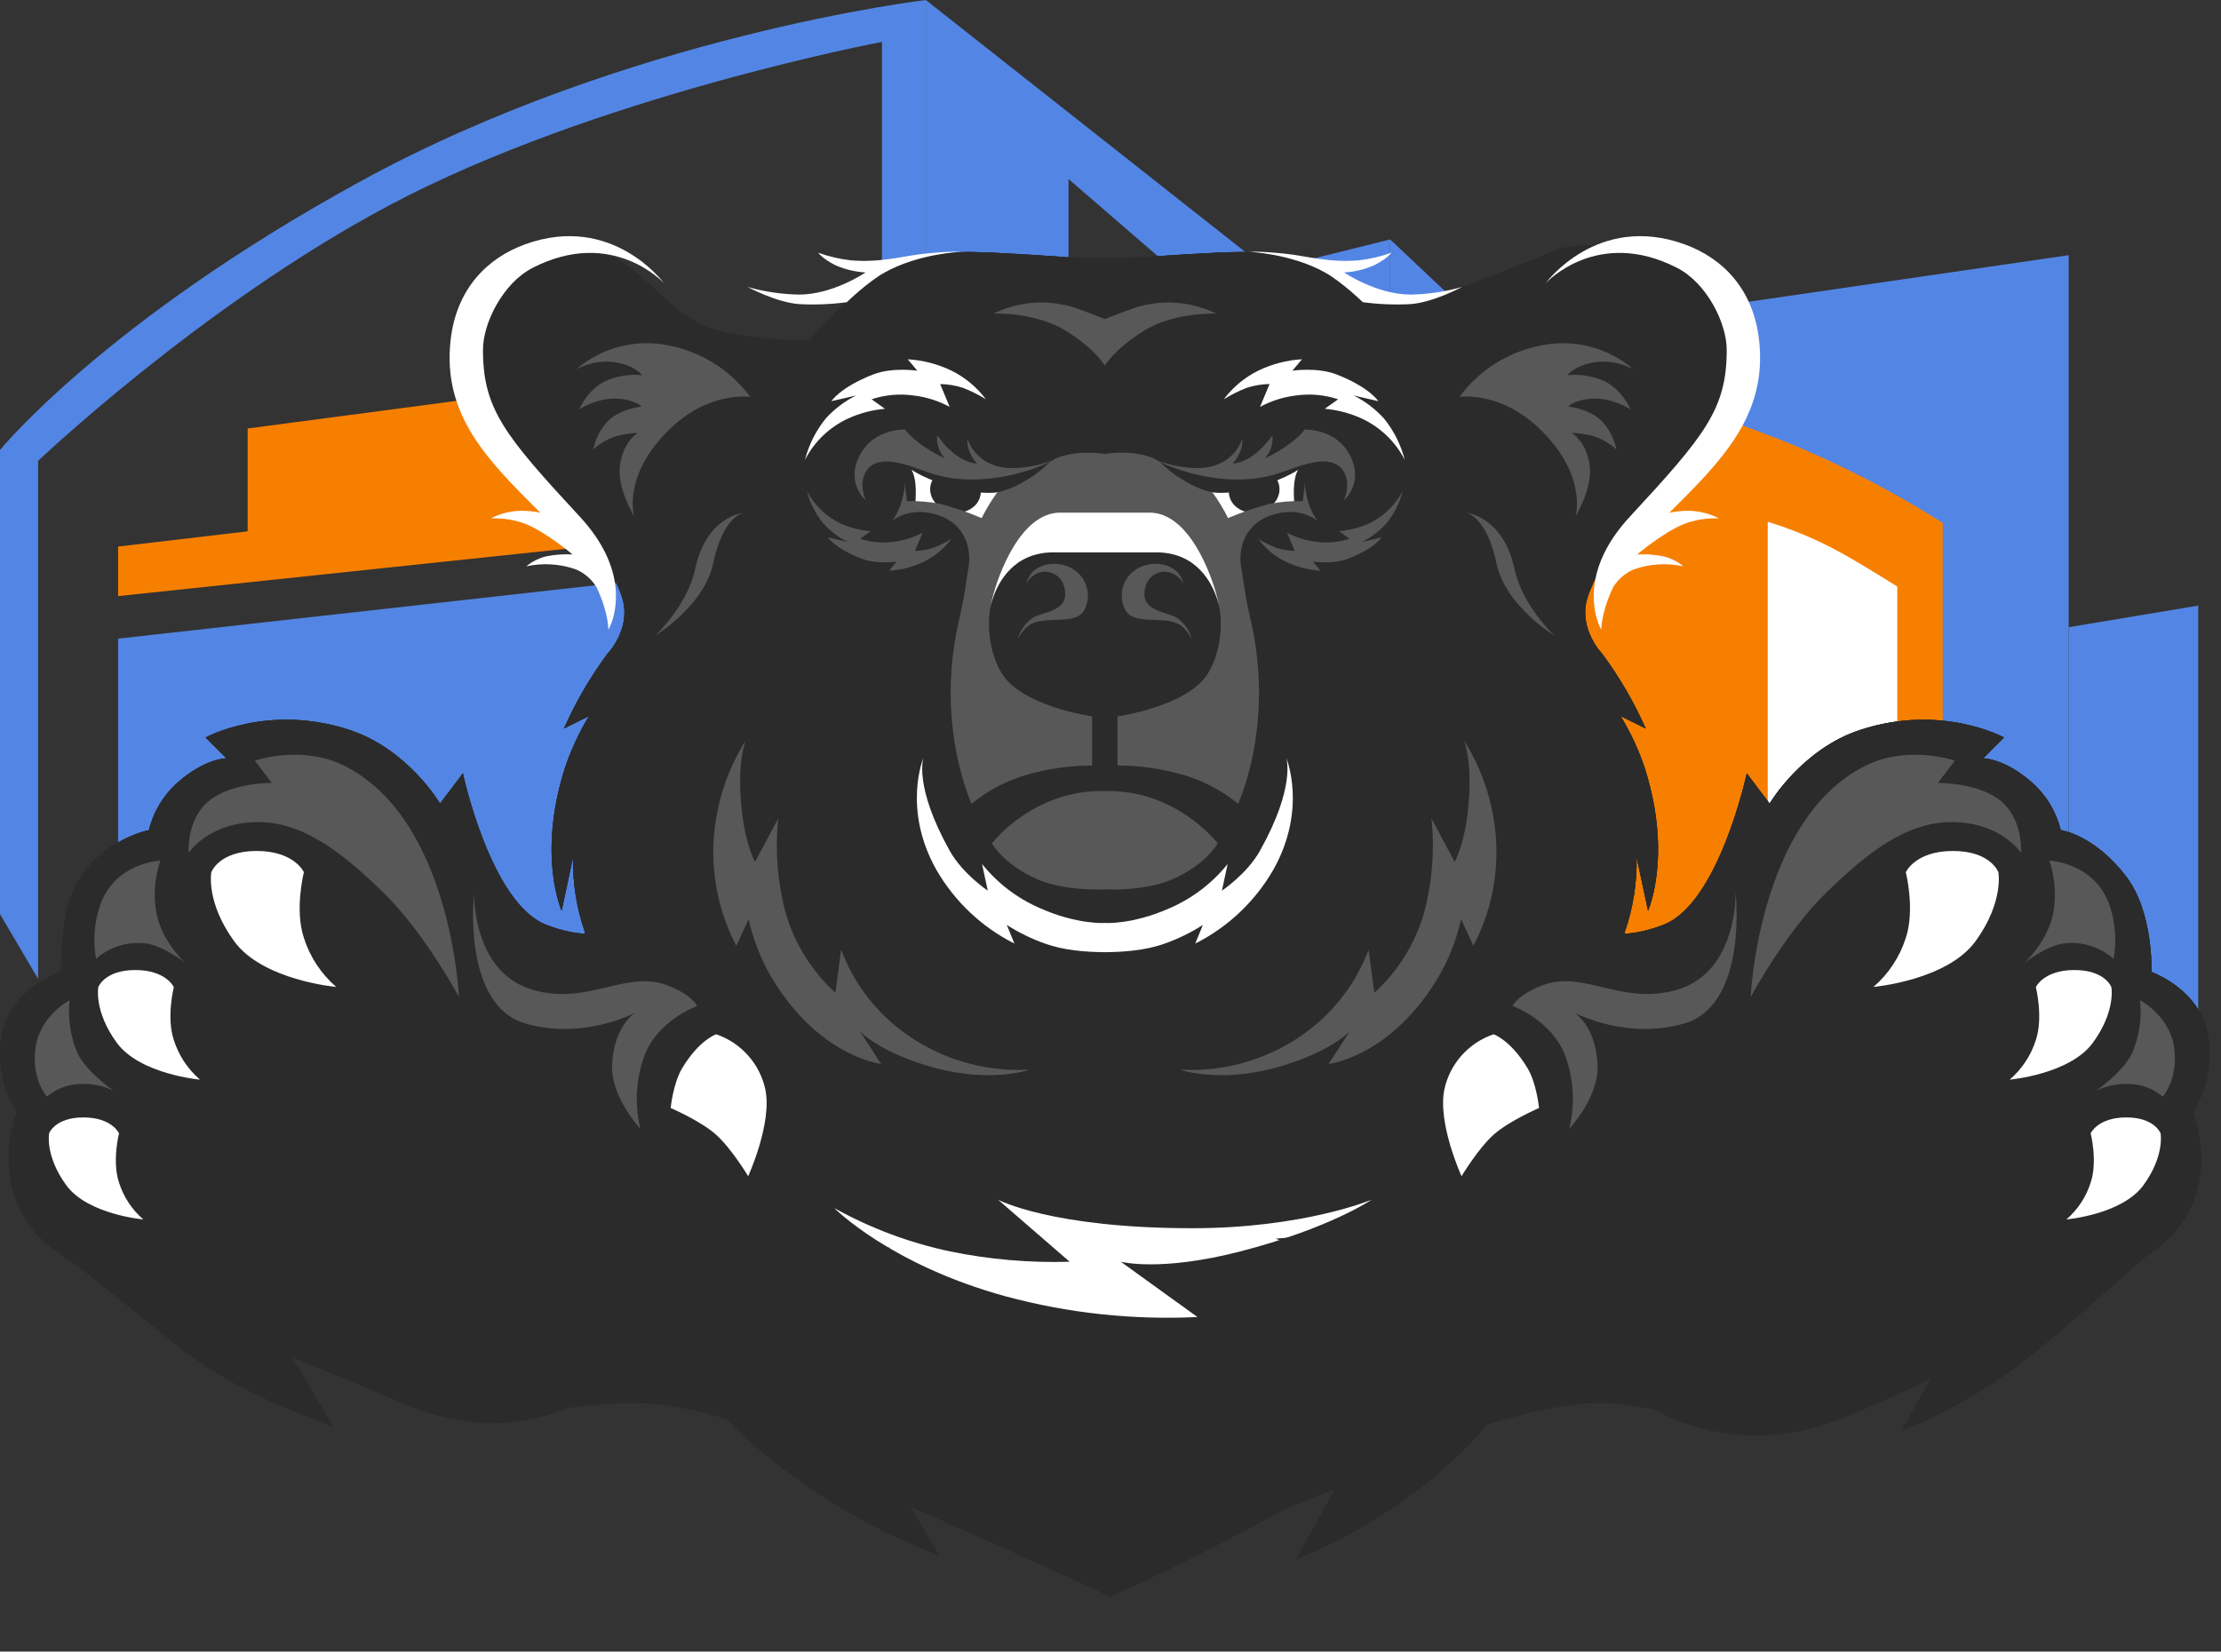 <svg width="121" height="90" viewBox="0 0 121 90" fill="none" xmlns="http://www.w3.org/2000/svg">
<rect x="0" y="0" width="121" height="90" fill="#333333" stroke="none"/>
<path d="M94.438 16.563V23.039L105.49 48.153H112.702V13.906L94.438 16.563Z" fill="#5386E4"/>
<path d="M96.993 23.964C89.597 21.083 85.974 20.541 85.974 20.541L79.288 21.793V48.36H85.974V58.427H105.841V28.497C103.039 26.714 100.077 25.197 96.993 23.964Z" fill="#F77F00"/>
<path d="M75.737 13.047L61.853 16.501V47.53L75.733 48.153L75.737 13.047Z" fill="#5386E4"/>
<path d="M79.286 16.397L75.734 13.047V48.153H79.286V21.793L80.946 21.482V18.057L79.286 16.397Z" fill="#5386E4"/>
<path d="M119.76 33.001L112.703 34.178V59.153H119.76V33.001Z" fill="#5386E4"/>
<path d="M50.438 49.398V0L69.118 14.736L65.174 15.774L58.212 9.755V48.049L50.438 49.398Z" fill="#5386E4"/>
<path d="M50.436 49.409V0C50.436 0 34.143 1.928 19.606 9.9C5.699 17.522 0 24.521 0 24.521V49.813L2.076 53.342V25.114C2.076 25.114 11.001 16.623 21.171 11.208C32.379 5.241 48.049 2.283 48.049 2.283V49.606L50.436 49.409Z" fill="#5386E4"/>
<path d="M13.492 28.954V23.35L45.663 19.095V27.294L39.851 27.709V28.954L6.435 32.483V29.784L13.492 28.954Z" fill="#F77F00"/>
<path d="M96.307 51.681V28.435C97.674 28.85 98.997 29.407 100.25 30.096C101.527 30.799 103.364 31.963 103.364 31.963V51.681H96.307Z" fill="white"/>
<path d="M6.435 55.35V34.802L39.851 31.066L70.258 51.302L6.435 55.35Z" fill="#5386E4"/>
<path fill-rule="evenodd" clip-rule="evenodd" d="M87.319 35.668C88.242 36.922 89.027 38.274 89.658 39.699L88.294 39.024C88.844 39.931 89.288 40.896 89.622 41.903C91.119 46.662 89.784 49.628 89.784 49.628L89.162 46.71C89.191 48.096 88.973 49.476 88.52 50.786C88.518 50.819 88.518 50.852 88.516 50.885C89.132 50.846 89.811 50.712 90.639 50.389C93.655 49.204 95.164 42.141 95.164 42.141L96.409 43.789C96.409 43.789 98.159 40.811 101.353 39.773C105.781 38.32 109.18 40.188 109.18 40.188L108.047 41.321C108.047 41.321 109.218 41.321 110.725 42.66C111.488 43.342 112.026 44.24 112.269 45.236C112.269 45.236 114.052 45.455 115.816 47.738C117.339 49.71 117.211 52.967 117.211 52.967C117.211 52.967 119.886 53.895 120.301 56.469C120.54 57.897 120.245 59.364 119.471 60.589C119.471 60.589 121.146 64.84 117.925 67.695C116.681 68.8 113.807 70.373 113.807 70.373L94.184 78C94.184 78 89.401 76.092 86 76.5C80.59 77.149 73.167 80.466 69.5 82.5C64.886 85.058 60.5 87 60.5 87L60.257 67.148C60.234 67.147 60.214 67.146 60.191 67.145V14.067C60.282 14.067 60.388 14.067 60.5 14.068C60.947 14.071 61.517 14.074 61.899 14.043C63.238 13.941 66.119 13.748 67.46 13.733C69.307 13.711 71.052 14.13 72.54 15.048C73.418 15.72 73.784 16.006 73.964 16.149C74.068 16.229 74.112 16.265 74.159 16.298C74.197 16.325 74.234 16.351 74.303 16.396L74.305 16.397C74.326 16.397 74.353 16.397 74.386 16.398C74.925 16.4 76.951 16.409 78.56 15.982C79.527 15.73 80.735 15.249 81.858 14.801C82.586 14.511 83.281 14.234 83.852 14.043C85.222 13.258 86.333 13.346 87.63 13.449C88.101 13.486 88.597 13.526 89.139 13.526C91.681 13.526 93.035 14.771 94.184 17.029C95.83 20.275 94.288 23.928 91.302 26.297C89.556 27.683 87.215 30.305 86.488 32.563C86.111 33.737 86.656 34.779 87.026 35.309L87.319 35.668ZM33.063 35.668C32.14 36.922 31.355 38.274 30.724 39.699L32.088 39.024C31.538 39.931 31.094 40.896 30.759 41.903C29.263 46.662 30.598 49.628 30.598 49.628L31.22 46.71C31.191 48.096 31.409 49.476 31.862 50.786C31.864 50.819 31.864 50.852 31.866 50.885C31.249 50.846 30.571 50.712 29.742 50.389C26.727 49.204 25.218 42.141 25.218 42.141L23.973 43.789C23.973 43.789 22.223 40.811 19.029 39.773C14.601 38.32 11.202 40.188 11.202 40.188L12.335 41.321C12.335 41.321 11.164 41.321 9.657 42.66C8.894 43.342 8.356 44.24 8.113 45.236C8.113 45.236 4.805 45.87 3.736 49.191C3.314 50.498 3.321 52.927 3.321 52.927C3.321 52.927 0.496 53.895 0.081 56.469C-0.158 57.897 0.137 59.364 0.911 60.589C0.911 60.589 -0.764 64.84 2.457 67.695C3.7 68.8 6.575 70.373 6.575 70.373L16.5 71.5L27 77.5C27 77.5 32.063 76.168 35.641 76.5C41.58 77.052 47.179 81.056 50.5 82.5C55.693 84.758 60.5 87 60.5 87L60.257 67.148H60.125C60.147 67.147 60.168 67.146 60.191 67.145V14.067C60.1 14.067 59.994 14.067 59.882 14.068C59.435 14.071 58.865 14.074 58.483 14.043C57.144 13.941 54.263 13.748 52.922 13.733C51.16 13.712 49.481 14.1 48.049 14.945C46.548 15.829 45.309 17.203 44.074 18.573C43.699 18.573 40.984 18.511 39.278 18.059C37.696 17.647 36.662 16.684 35.67 15.759L35.645 15.736L35.641 15.732C34.431 14.604 33.273 13.526 31.243 13.526C28.701 13.526 27.347 14.771 26.198 17.029C24.552 20.275 26.094 23.928 29.08 26.297C30.826 27.683 33.167 30.305 33.894 32.563C34.271 33.737 33.725 34.779 33.356 35.309L33.063 35.668Z" fill="#2B2B2B"/>
<path fill-rule="evenodd" clip-rule="evenodd" d="M87.319 35.668C88.242 36.922 89.027 38.274 89.658 39.699L88.294 39.024C88.844 39.931 89.288 40.896 89.622 41.903C91.119 46.662 89.784 49.628 89.784 49.628L89.162 46.71C89.191 48.096 88.973 49.476 88.52 50.786C88.518 50.819 88.518 50.852 88.516 50.885C89.132 50.846 89.811 50.712 90.639 50.389C93.655 49.204 95.164 42.141 95.164 42.141L96.409 43.789C96.409 43.789 98.159 40.811 101.353 39.773C105.781 38.32 109.18 40.188 109.18 40.188L108.047 41.321C108.047 41.321 109.218 41.321 110.725 42.66C111.488 43.342 112.026 44.24 112.269 45.236C112.269 45.236 114.052 45.455 115.816 47.738C117.339 49.71 117.211 52.967 117.211 52.967C117.211 52.967 119.886 53.895 120.301 56.469C120.54 57.897 120.245 59.364 119.471 60.589C119.471 60.589 121.146 64.84 117.925 67.695C116.681 68.8 113.807 70.373 113.807 70.373L94.184 78C94.184 78 89.401 76.092 86 76.5C80.59 77.149 73.167 80.466 69.5 82.5C64.886 85.058 60.5 87 60.5 87L60.257 67.148C60.234 67.147 60.214 67.146 60.191 67.145V14.067C60.282 14.067 60.388 14.067 60.5 14.068C60.947 14.071 61.517 14.074 61.899 14.043C63.238 13.941 66.119 13.748 67.46 13.733C69.307 13.711 71.052 14.13 72.54 15.048C73.418 15.72 73.784 16.006 73.964 16.149C74.068 16.229 74.112 16.265 74.159 16.298C74.197 16.325 74.234 16.351 74.303 16.396L74.305 16.397C74.326 16.397 74.353 16.397 74.386 16.398C74.925 16.4 76.951 16.409 78.56 15.982C79.527 15.73 80.735 15.249 81.858 14.801C82.586 14.511 83.281 14.234 83.852 14.043C85.222 13.258 86.333 13.346 87.63 13.449C88.101 13.486 88.597 13.526 89.139 13.526C91.681 13.526 93.035 14.771 94.184 17.029C95.83 20.275 94.288 23.928 91.302 26.297C89.556 27.683 87.215 30.305 86.488 32.563C86.111 33.737 86.656 34.779 87.026 35.309L87.319 35.668ZM33.063 35.668C32.14 36.922 31.355 38.274 30.724 39.699L32.088 39.024C31.538 39.931 31.094 40.896 30.759 41.903C29.263 46.662 30.598 49.628 30.598 49.628L31.22 46.71C31.191 48.096 31.409 49.476 31.862 50.786C31.864 50.819 31.864 50.852 31.866 50.885C31.249 50.846 30.571 50.712 29.742 50.389C26.727 49.204 25.218 42.141 25.218 42.141L23.973 43.789C23.973 43.789 22.223 40.811 19.029 39.773C14.601 38.32 11.202 40.188 11.202 40.188L12.335 41.321C12.335 41.321 11.164 41.321 9.657 42.66C8.894 43.342 8.356 44.24 8.113 45.236C8.113 45.236 4.805 45.87 3.736 49.191C3.314 50.498 3.321 52.927 3.321 52.927C3.321 52.927 0.496 53.895 0.081 56.469C-0.158 57.897 0.137 59.364 0.911 60.589C0.911 60.589 -0.764 64.84 2.457 67.695C3.7 68.8 6.575 70.373 6.575 70.373L16.5 71.5L27 77.5C27 77.5 32.063 76.168 35.641 76.5C41.58 77.052 47.179 81.056 50.5 82.5C55.693 84.758 60.5 87 60.5 87L60.257 67.148H60.125C60.147 67.147 60.168 67.146 60.191 67.145V14.067C60.1 14.067 59.994 14.067 59.882 14.068C59.435 14.071 58.865 14.074 58.483 14.043C57.144 13.941 54.263 13.748 52.922 13.733C51.16 13.712 49.481 14.1 48.049 14.945C46.548 15.829 45.309 17.203 44.074 18.573C43.699 18.573 40.984 18.511 39.278 18.059C37.696 17.647 36.662 16.684 35.67 15.759L35.645 15.736L35.641 15.732C34.431 14.604 33.273 13.526 31.243 13.526C28.701 13.526 27.347 14.771 26.198 17.029C24.552 20.275 26.094 23.928 29.08 26.297C30.826 27.683 33.167 30.305 33.894 32.563C34.271 33.737 33.725 34.779 33.356 35.309L33.063 35.668Z" fill="#2B2B2B"/>
<path fill-rule="evenodd" clip-rule="evenodd" d="M87.319 35.668C88.242 36.922 89.027 38.274 89.658 39.699L88.294 39.024C88.844 39.931 89.288 40.896 89.622 41.903C91.119 46.662 89.784 49.628 89.784 49.628L89.162 46.71C89.191 48.096 88.973 49.476 88.52 50.786C88.518 50.819 88.518 50.852 88.516 50.885C89.132 50.846 89.811 50.712 90.639 50.389C93.655 49.204 95.164 42.141 95.164 42.141L96.409 43.789C96.409 43.789 98.159 40.811 101.353 39.773C105.781 38.32 109.18 40.188 109.18 40.188L108.047 41.321C108.047 41.321 109.218 41.321 110.725 42.66C111.488 43.342 112.026 44.24 112.269 45.236C112.269 45.236 114.052 45.455 115.816 47.738C117.339 49.71 117.211 52.967 117.211 52.967C117.211 52.967 119.886 53.895 120.301 56.469C120.54 57.897 120.245 59.364 119.471 60.589C119.471 60.589 121.146 64.84 117.925 67.695C116.681 68.8 113.807 70.373 113.807 70.373L94.184 78C94.184 78 89.401 76.092 86 76.5C80.59 77.149 73.167 80.466 69.5 82.5C64.886 85.058 60.5 87 60.5 87L60.257 67.148C60.234 67.147 60.214 67.146 60.191 67.145V14.067C60.282 14.067 60.388 14.067 60.5 14.068C60.947 14.071 61.517 14.074 61.899 14.043C63.238 13.941 66.119 13.748 67.46 13.733C69.307 13.711 71.052 14.13 72.54 15.048C73.418 15.72 73.784 16.006 73.964 16.149C74.068 16.229 74.112 16.265 74.159 16.298C74.197 16.325 74.234 16.351 74.303 16.396L74.305 16.397C74.326 16.397 74.353 16.397 74.386 16.398C74.925 16.4 76.951 16.409 78.56 15.982C79.527 15.73 80.735 15.249 81.858 14.801C82.586 14.511 83.281 14.234 83.852 14.043C85.222 13.258 86.333 13.346 87.63 13.449C88.101 13.486 88.597 13.526 89.139 13.526C91.681 13.526 93.035 14.771 94.184 17.029C95.83 20.275 94.288 23.928 91.302 26.297C89.556 27.683 87.215 30.305 86.488 32.563C86.111 33.737 86.656 34.779 87.026 35.309L87.319 35.668ZM33.063 35.668C32.14 36.922 31.355 38.274 30.724 39.699L32.088 39.024C31.538 39.931 31.094 40.896 30.759 41.903C29.263 46.662 30.598 49.628 30.598 49.628L31.22 46.71C31.191 48.096 31.409 49.476 31.862 50.786C31.864 50.819 31.864 50.852 31.866 50.885C31.249 50.846 30.571 50.712 29.742 50.389C26.727 49.204 25.218 42.141 25.218 42.141L23.973 43.789C23.973 43.789 22.223 40.811 19.029 39.773C14.601 38.32 11.202 40.188 11.202 40.188L12.335 41.321C12.335 41.321 11.164 41.321 9.657 42.66C8.894 43.342 8.356 44.24 8.113 45.236C8.113 45.236 4.805 45.87 3.736 49.191C3.314 50.498 3.321 52.927 3.321 52.927C3.321 52.927 0.496 53.895 0.081 56.469C-0.158 57.897 0.137 59.364 0.911 60.589C0.911 60.589 -0.764 64.84 2.457 67.695C3.7 68.8 6.575 70.373 6.575 70.373L16.5 71.5L27 77.5C27 77.5 32.063 76.168 35.641 76.5C41.58 77.052 47.179 81.056 50.5 82.5C55.693 84.758 60.5 87 60.5 87L60.257 67.148H60.125C60.147 67.147 60.168 67.146 60.191 67.145V14.067C60.1 14.067 59.994 14.067 59.882 14.068C59.435 14.071 58.865 14.074 58.483 14.043C57.144 13.941 54.263 13.748 52.922 13.733C51.16 13.712 49.481 14.1 48.049 14.945C46.548 15.829 45.309 17.203 44.074 18.573C43.699 18.573 40.984 18.511 39.278 18.059C37.696 17.647 36.662 16.684 35.67 15.759L35.645 15.736L35.641 15.732C34.431 14.604 33.273 13.526 31.243 13.526C28.701 13.526 27.347 14.771 26.198 17.029C24.552 20.275 26.094 23.928 29.08 26.297C30.826 27.683 33.167 30.305 33.894 32.563C34.271 33.737 33.725 34.779 33.356 35.309L33.063 35.668Z" fill="#2B2B2B"/>
<rect x="56" y="15" width="8" height="67" fill="#2B2B2B"/>
<path d="M68.188 27.834H70.557C70.557 27.834 70.399 26.736 70.557 26.064C70.584 25.901 70.64 25.745 70.721 25.601C70.721 25.601 69.921 26.163 68.29 26.599C66.746 27.014 65.922 26.807 65.922 26.807L67.055 28.556L68.188 27.834Z" fill="white"/>
<path d="M66.967 26.992C66.839 26.338 67.343 25.689 68.094 25.542C68.846 25.394 69.56 25.805 69.688 26.458C69.815 27.112 69.311 27.761 68.559 27.908C67.808 28.056 67.094 27.645 66.967 26.992Z" fill="#2B2B2B"/>
<path d="M52.191 27.834H49.823C49.823 27.834 49.981 26.736 49.823 26.064C49.796 25.901 49.74 25.745 49.659 25.601C49.659 25.601 50.458 26.163 52.09 26.599C53.634 27.014 54.458 26.807 54.458 26.807L53.325 28.556L52.191 27.834Z" fill="white"/>
<path d="M53.415 26.992C53.544 26.338 53.04 25.689 52.288 25.542C51.537 25.394 50.823 25.805 50.694 26.458C50.568 27.112 51.072 27.761 51.823 27.908C52.575 28.056 53.289 27.645 53.415 26.992Z" fill="#2B2B2B"/>
<path fill-rule="evenodd" clip-rule="evenodd" d="M60.193 24.74C60.193 24.74 61.558 24.489 62.731 24.929C63.028 25.04 63.221 25.212 63.459 25.423C63.702 25.639 63.991 25.896 64.487 26.173C64.968 26.481 65.5 26.704 66.058 26.833C66.376 27.276 66.66 27.744 66.905 28.232C67.64 27.918 68.397 27.659 69.171 27.455C69.767 27.343 70.371 27.293 70.977 27.306C70.977 27.267 70.99 27.183 71.004 27.071C71.035 26.856 71.079 26.541 71.079 26.268C71.164 27.461 71.548 28.042 71.704 28.277C71.735 28.326 71.757 28.36 71.766 28.381C71.766 28.381 70.832 27.551 69.275 28.07C67.718 28.588 67.471 30.014 67.615 30.872C67.671 31.206 67.71 31.479 67.748 31.732C67.839 32.336 67.912 32.826 68.133 33.777C69.016 37.538 68.532 41.146 67.474 43.775C67.461 43.804 67.386 43.747 67.241 43.636C66.855 43.345 65.981 42.682 64.487 42.231C63.316 41.891 62.102 41.718 60.884 41.716V39.037C60.884 39.037 64.721 38.504 65.826 36.669C67.193 34.404 66.548 30.079 63.457 29.975C62.384 29.931 61.263 29.921 60.193 29.991C59.121 29.921 58.001 29.931 56.928 29.975C53.837 30.079 53.192 34.404 54.559 36.669C55.664 38.504 59.501 39.037 59.501 39.037V41.716C58.283 41.718 57.069 41.891 55.898 42.231C54.404 42.682 53.53 43.345 53.144 43.636C52.999 43.747 52.924 43.804 52.911 43.775C51.853 41.146 51.369 37.538 52.251 33.777C52.474 32.826 52.546 32.336 52.637 31.732C52.675 31.479 52.714 31.206 52.77 30.872C52.913 30.014 52.666 28.588 51.11 28.07C49.553 27.551 48.619 28.381 48.619 28.381C48.627 28.36 48.65 28.326 48.681 28.277C48.837 28.042 49.221 27.461 49.306 26.268C49.306 26.541 49.35 26.856 49.381 27.071C49.395 27.183 49.408 27.267 49.408 27.306C50.014 27.293 50.618 27.343 51.214 27.455C51.988 27.659 52.745 27.918 53.48 28.232C53.725 27.744 54.009 27.276 54.327 26.833C54.885 26.704 55.417 26.481 55.898 26.173C56.394 25.896 56.683 25.639 56.925 25.423C57.164 25.212 57.357 25.04 57.654 24.929C58.827 24.489 60.193 24.74 60.193 24.74Z" fill="#585858"/>
<path d="M52.092 26.084C50.612 25.925 49.972 25.393 48.727 25.186C48.565 25.159 47.586 24.978 47.17 25.704C46.755 26.431 47.17 27.261 47.17 27.261C47.17 27.261 46.029 26.327 46.859 24.77C47.625 23.334 49.31 23.407 49.31 23.407C49.31 23.407 49.765 24.148 51.473 24.985C51.32 24.813 51.203 24.611 51.133 24.393C51.06 24.174 51.035 23.943 51.058 23.714C51.058 23.714 51.986 25.167 53.221 25.26C52.598 24.538 52.706 23.922 52.706 23.922C52.706 23.922 53.204 25.671 55.471 25.497C56.147 25.453 56.814 25.303 57.445 25.053C57.445 25.053 54.975 26.394 52.092 26.084Z" fill="#585858"/>
<path d="M36.588 23.288C33.871 25.829 34.544 28.126 34.544 28.126C34.544 28.126 33.577 26.565 33.784 25.289C33.992 24.012 34.737 23.61 34.737 23.61C34.737 23.61 34.635 23.543 33.699 23.73C33.187 23.871 32.713 24.132 32.321 24.492C32.427 23.973 32.659 23.489 32.996 23.081C33.656 22.273 34.951 22.159 34.951 22.159C34.951 22.159 34.619 21.769 33.591 21.723C32.518 21.673 31.547 22.311 31.547 22.311C31.547 22.311 31.989 21.273 32.935 20.789C33.577 20.495 34.285 20.376 34.986 20.445C34.986 20.445 34.527 19.822 33.228 19.71C32.591 19.678 31.958 19.822 31.398 20.125C32.072 19.544 32.869 19.124 33.728 18.897C34.59 18.67 35.49 18.641 36.362 18.813C38.17 19.143 39.783 20.15 40.872 21.628C40.872 21.628 38.724 21.294 36.588 23.288Z" fill="#585858"/>
<path d="M56.217 33.986C55.743 34.212 55.44 34.837 55.44 34.837C55.563 34.384 55.835 33.985 56.211 33.704C56.777 33.289 58.379 33.384 57.964 31.931C57.925 31.794 57.858 31.666 57.769 31.555C57.68 31.443 57.57 31.351 57.443 31.283C57.317 31.216 57.18 31.174 57.036 31.16C56.895 31.147 56.752 31.162 56.615 31.205C56.304 31.316 56.047 31.538 55.889 31.828C55.957 31.602 56.065 31.39 56.211 31.205C56.926 30.479 58.078 30.686 58.587 31.101C58.9 31.334 59.125 31.668 59.218 32.046C59.313 32.425 59.274 32.824 59.106 33.177C58.691 34.105 57.142 33.548 56.217 33.986Z" fill="#585858"/>
<path d="M46.222 22.798C45.2 23.264 44.366 24.062 43.853 25.062C44.065 24.234 44.453 23.461 44.993 22.798C45.46 22.286 46.016 21.864 46.635 21.553L45.296 21.862C45.296 21.862 45.757 21.117 47.56 20.409C48.625 19.994 49.974 20.201 49.974 20.201L49.455 19.579C50.284 19.628 51.095 19.84 51.842 20.201C52.579 20.567 53.218 21.1 53.71 21.758C53.316 21.512 52.899 21.304 52.465 21.136C52.062 21.005 51.643 20.935 51.22 20.928L51.739 22.173C51.126 21.843 50.458 21.631 49.767 21.551C49.001 21.444 48.218 21.515 47.484 21.758L48.21 22.277C47.523 22.337 46.851 22.514 46.222 22.798Z" fill="white"/>
<path d="M45.848 28.548C45.032 28.176 44.364 27.54 43.953 26.742C44.123 27.4 44.435 28.013 44.864 28.538C45.238 28.946 45.684 29.283 46.178 29.532L45.107 29.285C45.107 29.285 45.477 29.878 46.919 30.439C47.772 30.771 48.851 30.605 48.851 30.605L48.436 31.101C49.098 31.062 49.748 30.893 50.346 30.605C50.935 30.313 51.448 29.886 51.84 29.36C51.525 29.555 51.191 29.721 50.844 29.855C50.522 29.958 50.186 30.014 49.848 30.02L50.263 29.027C49.773 29.291 49.237 29.459 48.685 29.523C48.071 29.609 47.446 29.553 46.857 29.36L47.44 28.944C46.892 28.902 46.352 28.768 45.848 28.548Z" fill="#585858"/>
<path d="M43.54 16.572C44.405 16.618 45.275 16.583 46.134 16.468C46.134 16.468 47.282 15.356 48.195 14.847C50.03 13.826 52.294 13.725 52.294 13.725C52.294 13.725 51.865 13.671 50.339 13.828C49.239 13.94 47.99 14.331 46.342 14.185C45.74 14.117 45.148 13.977 44.578 13.77C44.578 13.77 44.785 14.082 45.497 14.445C46.022 14.679 46.584 14.815 47.157 14.847C47.157 14.847 45.387 16.053 43.533 16.053C42.585 16.037 41.645 15.897 40.731 15.638C40.731 15.638 42.294 16.483 43.54 16.572Z" fill="white"/>
<path fill-rule="evenodd" clip-rule="evenodd" d="M29.426 27.938C29.085 27.867 28.736 27.832 28.388 27.834C27.815 27.843 27.25 27.985 26.74 28.249C27.4 28.22 28.058 28.328 28.674 28.567C29.818 29.046 31.192 30.215 31.192 30.215C30.71 30.188 30.225 30.222 29.751 30.318C29.357 30.416 28.988 30.601 28.674 30.86C29.573 30.665 30.507 30.723 31.372 31.028C31.846 31.227 32.242 31.571 32.506 32.01C33.172 33.432 33.143 34.32 33.143 34.32C33.182 34.252 33.216 34.183 33.247 34.112C33.55 33.405 34.243 31.018 31.586 28.153C27.477 23.714 26.312 22.28 26.312 19.062C26.312 17.61 27.396 15.43 29.011 14.6C33.369 12.358 36.171 15.43 36.171 15.43C36.171 15.43 33.369 11.591 28.61 13.313C26.522 14.069 24.857 15.762 24.548 18.544C24.096 22.618 26.559 25.075 29.426 27.929V27.938Z" fill="white"/>
<path d="M49.041 56.111C51.056 57.661 53.559 58.434 56.098 58.29C56.098 58.29 54.022 59.031 50.909 58.187C47.961 57.387 46.861 56.215 46.861 56.215L48.003 57.979C48.003 57.979 44.474 57.58 41.88 52.998C41.382 52.085 41.012 51.106 40.784 50.092L40.116 51.545C39.213 49.819 38.783 47.886 38.87 45.941C38.966 43.952 39.574 42.021 40.635 40.337C40.635 40.337 40.105 41.532 40.427 44.28C40.647 46.148 41.137 46.964 41.137 46.964L42.399 44.598C42.218 46.338 42.359 48.097 42.814 49.787C43.302 51.444 44.236 52.937 45.512 54.102L45.824 51.752C46.471 53.476 47.584 54.985 49.041 56.111Z" fill="#585858"/>
<path d="M37.866 31.03C37.451 32.988 35.703 34.636 35.703 34.636C35.703 34.636 38.381 33 38.856 30.692C39.383 28.141 40.5 27.94 40.5 27.94C40.5 27.94 38.478 28.125 37.866 31.03Z" fill="#585858"/>
<path d="M8.526 49.781C8.348 48.818 8.421 47.825 8.734 46.898C8.734 46.898 6.227 47.002 5.44 49.37C5.131 50.298 5.06 51.289 5.232 52.253C5.608 51.92 6.05 51.673 6.532 51.53C7.011 51.386 7.518 51.35 8.014 51.422C8.954 51.58 10.075 52.46 10.075 52.46C10.075 52.46 8.836 51.317 8.526 49.781Z" fill="#585858"/>
<path d="M4.207 57.357C3.832 56.458 3.688 55.478 3.792 54.509C3.792 54.509 2.179 55.34 1.937 57.083C1.694 58.826 2.559 59.76 2.559 59.76C2.918 59.456 3.346 59.242 3.805 59.138C4.608 58.976 5.44 59.079 6.179 59.432C6.179 59.432 4.701 58.426 4.207 57.357Z" fill="#585858"/>
<path d="M13.984 46.373C11.925 46.373 11.512 47.531 11.512 47.531C11.512 47.531 11.203 49.154 12.758 51.292C14.312 53.429 18.318 53.782 18.318 53.782C17.494 53.072 16.884 52.146 16.556 51.109C16.039 49.565 16.556 47.531 16.556 47.531C16.556 47.531 16.043 46.373 13.984 46.373Z" fill="white"/>
<path d="M7.371 52.861C5.692 52.861 5.356 53.793 5.356 53.793C5.356 53.793 5.103 55.1 6.362 56.823C7.622 58.546 10.895 58.834 10.895 58.834C10.229 58.261 9.735 57.514 9.47 56.676C9.054 55.43 9.47 53.793 9.47 53.793C9.47 53.793 9.05 52.861 7.371 52.861Z" fill="white"/>
<path d="M4.543 60.893C2.989 60.893 2.675 61.763 2.675 61.763C2.675 61.763 2.443 62.979 3.607 64.583C4.771 66.188 7.806 66.451 7.806 66.451C7.187 65.918 6.729 65.222 6.484 64.442C6.096 63.284 6.484 61.759 6.484 61.759C6.484 61.759 6.098 60.893 4.543 60.893Z" fill="white"/>
<path d="M14.066 44.799C11.367 44.799 10.278 46.476 10.278 46.476C10.278 46.476 10.132 44.687 11.367 43.658C12.602 42.628 14.809 42.666 14.809 42.666L13.881 41.453C13.881 41.453 16.453 40.544 18.825 41.763C24.593 44.724 25.004 54.328 25.004 54.328C25.004 54.328 23.109 50.8 20.886 48.639C18.663 46.478 16.538 44.799 14.066 44.799Z" fill="#585858"/>
<path d="M28.387 55.697C25.17 54.472 25.828 48.64 25.828 48.64C25.828 48.64 25.699 52.961 29.01 53.935C32.019 54.819 34.095 52.839 36.334 53.688C37.711 54.209 37.982 54.819 37.982 54.819C37.982 54.819 35.894 55.562 35.133 57.463C34.645 58.758 34.56 60.171 34.892 61.515C34.892 61.515 33.261 59.792 33.348 58.013C33.449 55.875 34.614 55.18 34.614 55.18C34.614 55.18 31.656 56.78 28.387 55.697Z" fill="#585858"/>
<path d="M41.692 59.349C41.54 58.663 41.214 58.027 40.745 57.504C40.276 56.981 39.681 56.587 39.014 56.362C39.014 56.362 38.084 56.672 37.161 58.216C36.667 59.046 36.538 60.379 36.538 60.379C36.538 60.379 38.169 61.082 39.01 61.832C39.851 62.581 40.76 64.096 40.76 64.096C40.76 64.096 42.088 61.197 41.692 59.349Z" fill="white"/>
<path fill-rule="evenodd" clip-rule="evenodd" d="M66.335 32.63C66.383 32.813 66.418 33 66.443 33.188C66.418 33.006 66.375 32.827 66.315 32.653C66.022 31.76 65.188 30.1 62.994 30.1H60.194H57.394C55.2 30.1 54.366 31.76 54.073 32.653C54.013 32.827 53.969 33.006 53.944 33.188C53.969 33 54.005 32.813 54.052 32.63C54.391 31.283 55.611 27.937 57.759 27.935H60.194H62.629C64.777 27.937 65.997 31.283 66.335 32.63Z" fill="white"/>
<path d="M68.29 26.084C69.77 25.925 70.409 25.393 71.655 25.186C71.817 25.159 72.796 24.978 73.212 25.704C73.627 26.431 73.212 27.261 73.212 27.261C73.212 27.261 74.353 26.327 73.523 24.77C72.757 23.334 71.072 23.407 71.072 23.407C71.072 23.407 70.617 24.148 68.909 24.985C69.062 24.813 69.179 24.611 69.249 24.393C69.322 24.174 69.347 23.943 69.324 23.714C69.324 23.714 68.396 25.167 67.161 25.26C67.784 24.538 67.676 23.922 67.676 23.922C67.676 23.922 67.178 25.671 64.911 25.497C64.235 25.453 63.569 25.303 62.938 25.053C62.938 25.053 65.407 26.394 68.29 26.084Z" fill="#585858"/>
<path d="M83.794 23.288C86.511 25.829 85.838 28.126 85.838 28.126C85.838 28.126 86.805 26.565 86.598 25.289C86.39 24.012 85.645 23.61 85.645 23.61C85.645 23.61 85.747 23.543 86.683 23.73C87.196 23.871 87.669 24.132 88.061 24.492C87.955 23.973 87.723 23.489 87.386 23.081C86.727 22.273 85.431 22.159 85.431 22.159C85.431 22.159 85.763 21.769 86.791 21.723C87.864 21.673 88.835 22.311 88.835 22.311C88.835 22.311 88.393 21.273 87.447 20.789C86.805 20.495 86.098 20.376 85.396 20.445C85.396 20.445 85.855 19.822 87.154 19.71C87.791 19.678 88.424 19.822 88.985 20.125C88.31 19.544 87.513 19.124 86.654 18.897C85.793 18.67 84.892 18.641 84.02 18.813C82.212 19.143 80.599 20.15 79.51 21.628C79.51 21.628 81.658 21.294 83.794 23.288Z" fill="#585858"/>
<path d="M64.165 33.986C64.638 34.212 64.941 34.837 64.941 34.837C64.818 34.383 64.546 33.984 64.171 33.703C63.604 33.288 62.002 33.384 62.417 31.931C62.456 31.793 62.523 31.665 62.612 31.554C62.701 31.442 62.811 31.35 62.938 31.283C63.065 31.215 63.202 31.173 63.345 31.16C63.486 31.146 63.629 31.161 63.766 31.204C64.077 31.315 64.335 31.537 64.493 31.827C64.424 31.601 64.316 31.39 64.171 31.204C63.455 30.478 62.303 30.685 61.794 31.101C61.481 31.333 61.257 31.667 61.163 32.045C61.068 32.424 61.107 32.824 61.275 33.176C61.691 34.104 63.239 33.547 64.165 33.986Z" fill="#585858"/>
<path d="M74.163 22.797C75.185 23.264 76.019 24.061 76.532 25.062C76.32 24.233 75.932 23.46 75.392 22.797C74.925 22.286 74.369 21.863 73.75 21.552L75.089 21.861C75.089 21.861 74.628 21.116 72.825 20.408C71.76 19.993 70.411 20.201 70.411 20.201L70.93 19.578C70.102 19.627 69.29 19.839 68.543 20.201C67.806 20.567 67.167 21.1 66.675 21.758C67.069 21.512 67.486 21.303 67.92 21.135C68.323 21.004 68.742 20.934 69.165 20.927L68.647 22.173C69.259 21.842 69.927 21.631 70.618 21.55C71.384 21.443 72.167 21.514 72.901 21.758L72.175 22.276C72.862 22.337 73.534 22.513 74.163 22.797Z" fill="white"/>
<path d="M74.533 28.548C75.349 28.176 76.017 27.54 76.428 26.742C76.258 27.4 75.947 28.013 75.517 28.538C75.143 28.946 74.697 29.283 74.203 29.532L75.274 29.285C75.274 29.285 74.905 29.878 73.462 30.439C72.609 30.771 71.53 30.605 71.53 30.605L71.945 31.101C71.283 31.062 70.633 30.893 70.035 30.605C69.446 30.313 68.933 29.886 68.541 29.36C68.856 29.555 69.191 29.721 69.537 29.855C69.859 29.958 70.195 30.014 70.534 30.02L70.118 29.027C70.608 29.291 71.144 29.459 71.696 29.523C72.31 29.609 72.935 29.553 73.524 29.36L72.941 28.944C73.489 28.902 74.029 28.768 74.533 28.548Z" fill="#585858"/>
<path d="M76.843 16.572C75.977 16.618 75.107 16.583 74.248 16.468C74.248 16.468 73.1 15.356 72.187 14.847C70.352 13.826 68.088 13.725 68.088 13.725C68.088 13.725 68.517 13.671 70.043 13.828C71.143 13.94 72.393 14.331 74.041 14.185C74.642 14.117 75.234 13.977 75.805 13.77C75.805 13.77 75.597 14.082 74.885 14.445C74.36 14.679 73.798 14.815 73.225 14.847C73.225 14.847 74.995 16.053 76.849 16.053C77.797 16.037 78.738 15.897 79.651 15.638C79.651 15.638 78.088 16.483 76.843 16.572Z" fill="white"/>
<path fill-rule="evenodd" clip-rule="evenodd" d="M90.959 27.938C91.299 27.867 91.647 27.832 91.996 27.834C92.569 27.843 93.134 27.985 93.644 28.249C92.984 28.22 92.326 28.328 91.71 28.567C90.566 29.046 89.192 30.215 89.192 30.215C89.674 30.188 90.159 30.222 90.633 30.318C91.027 30.416 91.396 30.601 91.71 30.86C90.811 30.665 89.877 30.723 89.012 31.028C88.538 31.227 88.142 31.571 87.878 32.01C87.212 33.432 87.241 34.32 87.241 34.32C87.202 34.252 87.168 34.183 87.137 34.112C86.834 33.405 86.141 31.018 88.798 28.153C92.907 23.714 94.072 22.28 94.072 19.062C94.072 17.61 92.988 15.43 91.374 14.6C87.015 12.358 84.213 15.43 84.213 15.43C84.213 15.43 87.015 11.591 91.774 13.313C93.862 14.069 95.527 15.762 95.836 18.544C96.288 22.618 93.825 25.075 90.959 27.929V27.938Z" fill="white"/>
<path fill-rule="evenodd" clip-rule="evenodd" d="M63.456 51.419C62.425 51.79 61.25 51.879 60.192 51.889C59.133 51.879 57.958 51.79 56.927 51.419C56.198 51.16 55.503 50.82 54.851 50.404L55.266 51.419C53.486 50.522 52.006 49.123 51.011 47.394C49.144 44.074 50.31 41.292 50.31 41.292C50.31 41.292 49.766 42.828 51.738 46.357C52.446 47.625 53.813 48.536 53.813 48.536L53.502 47.083C54.332 48.118 55.401 48.938 56.615 49.47C58.691 50.404 60.192 50.295 60.192 50.295C60.192 50.295 61.692 50.404 63.768 49.47C64.982 48.938 66.051 48.118 66.881 47.083L66.57 48.536C66.57 48.536 67.938 47.625 68.645 46.357C70.617 42.828 70.073 41.292 70.073 41.292C70.073 41.292 71.24 44.074 69.372 47.394C68.378 49.123 66.898 50.522 65.117 51.419L65.532 50.404C64.88 50.82 64.185 51.16 63.456 51.419Z" fill="white"/>
<path d="M71.345 56.111C69.33 57.661 66.826 58.434 64.288 58.29C64.288 58.29 66.364 59.031 69.477 58.187C72.424 57.387 73.524 56.215 73.524 56.215L72.383 57.979C72.383 57.979 75.911 57.58 78.506 52.998C79.004 52.085 79.373 51.106 79.602 50.092L80.27 51.545C81.173 49.819 81.602 47.886 81.515 45.941C81.42 43.952 80.812 42.021 79.751 40.337C79.751 40.337 80.28 41.532 79.959 44.28C79.739 46.148 79.249 46.964 79.249 46.964L77.987 44.598C78.167 46.338 78.026 48.097 77.572 49.787C77.084 51.444 76.15 52.937 74.873 54.102L74.562 51.752C73.915 53.476 72.802 54.985 71.345 56.111Z" fill="#585858"/>
<path d="M82.516 31.031C82.931 32.988 84.678 34.636 84.678 34.636C84.678 34.636 82.001 33.001 81.526 30.693C80.999 28.142 79.882 27.941 79.882 27.941C79.882 27.941 81.903 28.125 82.516 31.031Z" fill="#585858"/>
<path fill-rule="evenodd" clip-rule="evenodd" d="M60.192 17.383V19.925C60.192 19.925 59.723 19.062 58.063 18.024C56.402 16.987 54.119 17.09 54.119 17.09C55.51 16.409 57.11 16.298 58.582 16.779C59.246 17.012 60.192 17.383 60.192 17.383ZM60.192 17.384V19.926C60.192 19.926 60.661 19.063 62.322 18.025C63.982 16.988 66.265 17.091 66.265 17.091C64.875 16.41 63.274 16.298 61.803 16.78C61.139 17.012 60.192 17.384 60.192 17.384Z" fill="#585858"/>
<path fill-rule="evenodd" clip-rule="evenodd" d="M66.341 45.96C66.341 45.96 64.103 43.008 60.191 43.109C56.279 43.008 54.041 45.96 54.041 45.96C54.041 45.96 54.664 47.106 56.513 47.917C58.068 48.592 60.191 48.464 60.191 48.464C60.191 48.464 62.314 48.592 63.869 47.917C65.718 47.106 66.341 45.96 66.341 45.96Z" fill="#585858"/>
<path d="M111.855 49.781C112.034 48.818 111.961 47.825 111.647 46.898C111.647 46.898 114.155 47.002 114.941 49.37C115.251 50.298 115.321 51.289 115.149 52.253C114.773 51.92 114.331 51.673 113.85 51.53C113.37 51.386 112.864 51.35 112.368 51.422C111.427 51.58 110.307 52.46 110.307 52.46C110.307 52.46 111.546 51.317 111.855 49.781Z" fill="#585858"/>
<path d="M116.175 57.357C116.551 56.458 116.694 55.478 116.59 54.509C116.59 54.509 118.203 55.34 118.446 57.083C118.688 58.826 117.823 59.76 117.823 59.76C117.464 59.456 117.036 59.242 116.578 59.138C115.774 58.976 114.942 59.079 114.203 59.432C114.203 59.432 115.681 58.426 116.175 57.357Z" fill="#585858"/>
<path d="M106.399 46.373C108.458 46.373 108.871 47.531 108.871 47.531C108.871 47.531 109.18 49.154 107.626 51.292C106.071 53.429 102.065 53.782 102.065 53.782C102.889 53.072 103.5 52.146 103.828 51.109C104.344 49.565 103.828 47.531 103.828 47.531C103.828 47.531 104.34 46.373 106.399 46.373Z" fill="white"/>
<path d="M113.012 52.861C114.691 52.861 115.027 53.793 115.027 53.793C115.027 53.793 115.28 55.1 114.02 56.823C112.76 58.546 109.487 58.834 109.487 58.834C110.154 58.261 110.648 57.514 110.913 56.676C111.328 55.43 110.913 53.793 110.913 53.793C110.913 53.793 111.332 52.861 113.012 52.861Z" fill="white"/>
<path d="M115.841 60.893C117.395 60.893 117.709 61.763 117.709 61.763C117.709 61.763 117.941 62.979 116.777 64.583C115.613 66.188 112.578 66.451 112.578 66.451C113.197 65.918 113.655 65.222 113.9 64.442C114.288 63.284 113.9 61.759 113.9 61.759C113.9 61.759 114.286 60.893 115.841 60.893Z" fill="white"/>
<path d="M106.316 44.799C109.014 44.799 110.104 46.476 110.104 46.476C110.104 46.476 110.249 44.687 109.014 43.658C107.779 42.628 105.573 42.666 105.573 42.666L106.501 41.453C106.501 41.453 103.929 40.544 101.557 41.763C95.789 44.724 95.378 54.328 95.378 54.328C95.378 54.328 97.273 50.8 99.496 48.639C101.719 46.478 103.844 44.799 106.316 44.799Z" fill="#585858"/>
<path d="M91.996 55.697C95.213 54.472 94.555 48.64 94.555 48.64C94.555 48.64 94.683 52.961 91.373 53.935C88.364 54.819 86.288 52.839 84.048 53.688C82.672 54.209 82.4 54.819 82.4 54.819C82.4 54.819 84.488 55.562 85.25 57.463C85.738 58.758 85.823 60.171 85.491 61.515C85.491 61.515 87.122 59.792 87.035 58.013C86.933 55.875 85.769 55.18 85.769 55.18C85.769 55.18 88.727 56.78 91.996 55.697Z" fill="#585858"/>
<path d="M78.693 59.349C78.844 58.663 79.17 58.027 79.639 57.504C80.109 56.981 80.704 56.587 81.371 56.362C81.371 56.362 82.3 56.672 83.224 58.216C83.718 59.046 83.847 60.379 83.847 60.379C83.847 60.379 82.215 61.082 81.375 61.832C80.534 62.581 79.625 64.096 79.625 64.096C79.625 64.096 78.297 61.197 78.693 59.349Z" fill="white"/>
<path d="M54.793 70.644C48.498 68.921 45.453 65.833 45.453 65.833C47.425 66.931 49.552 67.727 51.761 68.195C53.903 68.634 56.088 68.823 58.274 68.757L54.378 65.38C54.378 65.38 57.296 66.931 64.963 66.931C71.012 66.931 74.719 65.38 74.719 65.38C74.719 65.38 72.462 66.931 67.57 68.195C63.197 69.324 61.061 68.757 61.061 68.757L65.237 71.769C61.719 71.941 58.195 71.562 54.793 70.644Z" fill="white"/>
<path d="M42.03 79.552C36.944 75.461 35.383 71.415 35.383 71.415C36.754 73.208 38.387 74.787 40.225 76.096C42.015 77.353 43.944 78.398 45.974 79.21L43.748 74.559C43.748 74.559 45.806 77.145 52.837 80.202C58.383 82.614 62.401 82.671 62.401 82.671C62.401 82.671 59.714 83.193 54.724 82.401C50.263 81.692 48.53 80.321 48.53 80.321L51.159 84.748C47.864 83.503 44.783 81.75 42.03 79.552Z" fill="#2B2B2B"/>
<path d="M42.03 79.552C36.944 75.461 35.383 71.415 35.383 71.415C36.754 73.208 38.387 74.787 40.225 76.096C42.015 77.353 43.944 78.398 45.974 79.21L43.748 74.559C43.748 74.559 45.806 77.145 52.837 80.202C58.383 82.614 62.401 82.671 62.401 82.671C62.401 82.671 59.714 83.193 54.724 82.401C50.263 81.692 48.53 80.321 48.53 80.321L51.159 84.748C47.864 83.503 44.783 81.75 42.03 79.552Z" fill="#2B2B2B"/>
<path d="M9.5 73.202C4.414 69.112 3 68 3 68C4.371 69.793 5.387 67.787 7.226 69.096C9.015 70.353 10.944 71.398 12.975 72.21L10.748 67.559C10.748 67.559 12.806 70.145 19.837 73.202C25.384 75.614 29.402 75.671 29.402 75.671C29.402 75.671 26.714 76.193 21.724 75.401C17.263 74.692 15.531 73.321 15.531 73.321L18.159 77.748C14.864 76.504 12.254 75.401 9.5 73.202Z" fill="#2B2B2B"/>
<path d="M9.5 73.202C4.414 69.112 3 68 3 68C4.371 69.793 5.387 67.787 7.226 69.096C9.015 70.353 10.944 71.398 12.975 72.21L10.748 67.559C10.748 67.559 12.806 70.145 19.837 73.202C25.384 75.614 29.402 75.671 29.402 75.671C29.402 75.671 26.714 76.193 21.724 75.401C17.263 74.692 15.531 73.321 15.531 73.321L18.159 77.748C14.864 76.504 12.254 75.401 9.5 73.202Z" fill="#2B2B2B"/>
<path d="M78.24 80.389C82.479 76.816 83.726 73.349 83.726 73.349C82.597 74.898 81.241 76.271 79.705 77.419C78.21 78.522 76.709 78.271 75.001 79L76.683 76.182C76.683 76.182 74.986 78.418 69.075 81.152C64.411 83.309 60.001 85.5 60.001 85.5C60.001 85.5 62.278 84.77 66.501 84C70.001 82 72.734 81.169 72.734 81.169L70.588 84.98C73.362 83.859 75.945 82.309 78.24 80.389Z" fill="#2B2B2B"/>
<path d="M78.24 80.389C82.479 76.816 83.726 73.349 83.726 73.349C82.597 74.898 81.241 76.271 79.705 77.419C78.21 78.522 76.709 78.271 75.001 79L76.683 76.182C76.683 76.182 74.986 78.418 69.075 81.152C64.411 83.309 60.001 85.5 60.001 85.5C60.001 85.5 62.278 84.77 66.501 84C70.001 82 72.734 81.169 72.734 81.169L70.588 84.98C73.362 83.859 75.945 82.309 78.24 80.389Z" fill="#2B2B2B"/>
<path d="M111.239 73.389C115.478 69.816 118.5 67 118.5 67C117.371 68.549 114.24 69.271 112.704 70.419C111.209 71.522 109.591 72.446 107.883 73.175L109.682 69.183C109.682 69.183 107.985 71.418 102.074 74.152C97.41 76.309 93.999 76.435 93.999 76.435C93.999 76.435 96.292 76.826 100.514 76.056C104.289 75.368 105.733 74.169 105.733 74.169L103.588 77.98C106.362 76.859 108.944 75.31 111.239 73.389Z" fill="#2B2B2B"/>
<path d="M111.239 73.389C115.478 69.816 118.5 67 118.5 67C117.371 68.549 114.24 69.271 112.704 70.419C111.209 71.522 109.591 72.446 107.883 73.175L109.682 69.183C109.682 69.183 107.985 71.418 102.074 74.152C97.41 76.309 93.999 76.435 93.999 76.435C93.999 76.435 96.292 76.826 100.514 76.056C104.289 75.368 105.733 74.169 105.733 74.169L103.588 77.98C106.362 76.859 108.944 75.31 111.239 73.389Z" fill="#2B2B2B"/>
<path d="M22 76.5C15 73.5 7 70.5 7 70.5L14.5 62.5L48.5 68L43.5 70.5C39.204 72.648 37 73.5 32.5 76C29.086 77.897 25.59 78.038 22 76.5Z" fill="#2B2B2B"/>
<path d="M100.5 77.237C107.5 74.4 114.5 70 114.5 70L108 64L69.5 67.5C69.5 67.5 76 70.145 79 71.564C83.296 73.594 85.5 74.4 90 76.764C93.414 78.557 96.91 78.691 100.5 77.237Z" fill="#2B2B2B"/>
</svg>
